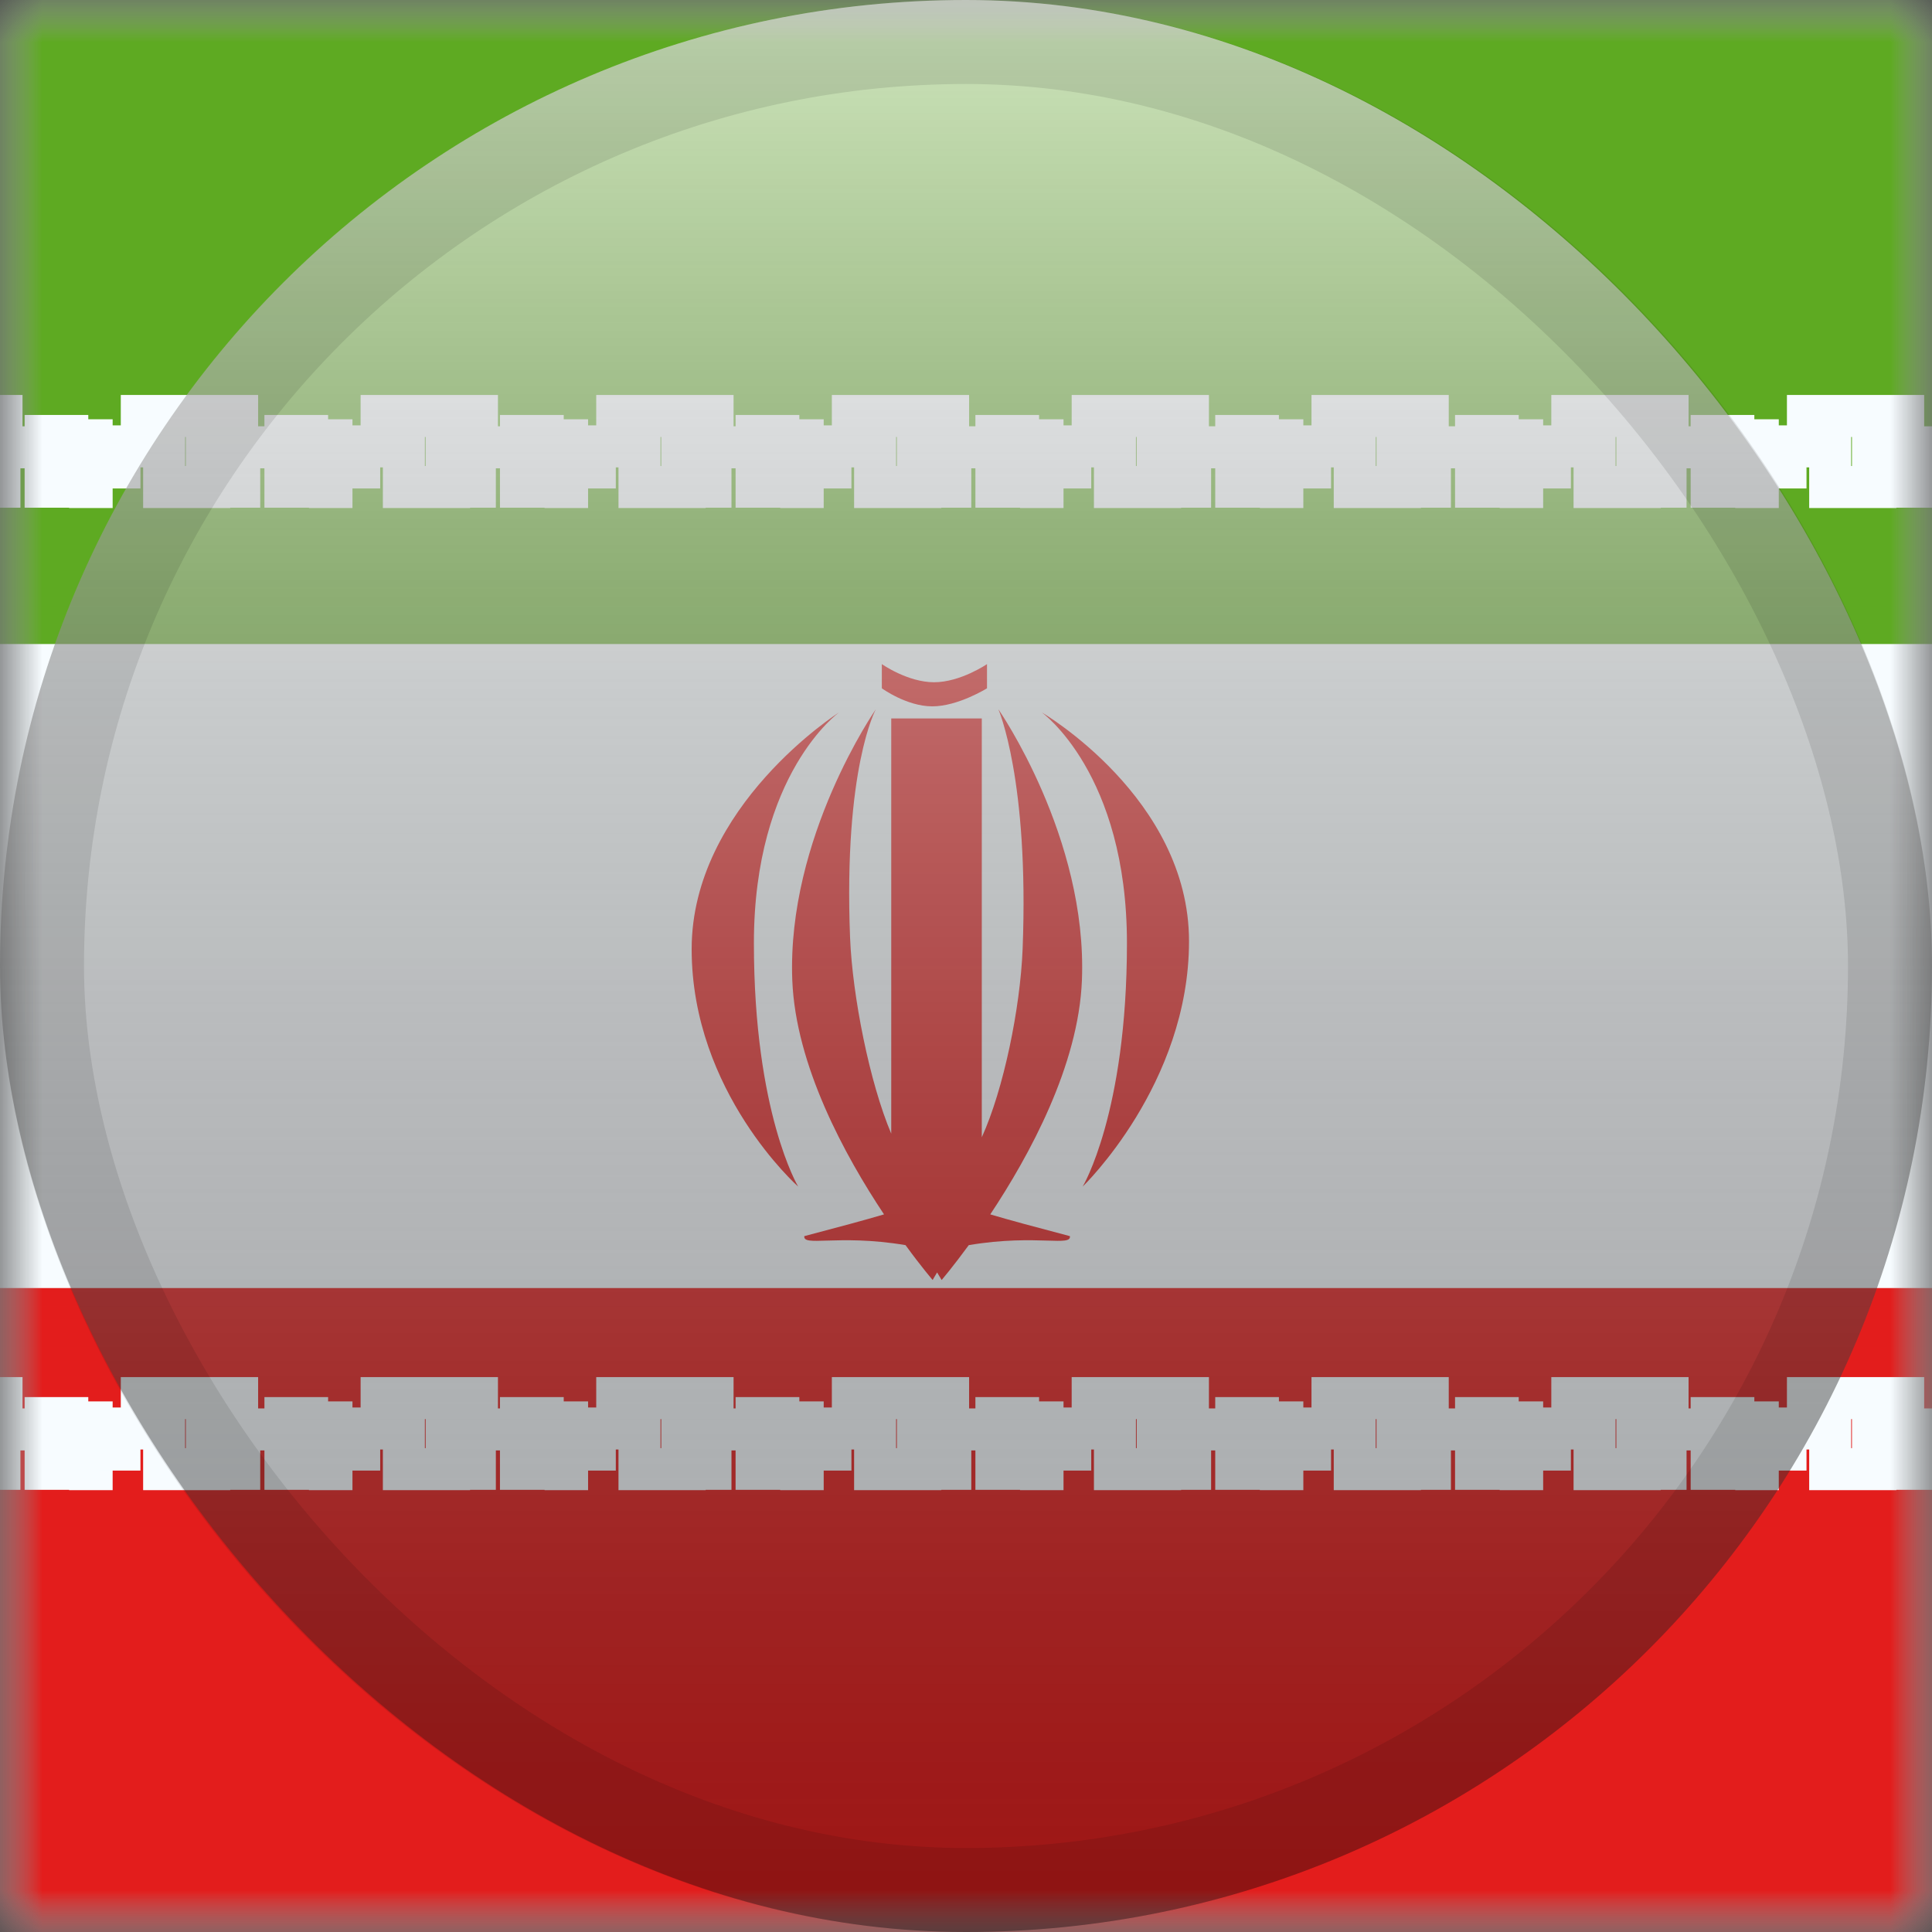 <svg width="23" height="23" viewBox="0 0 23 23" fill="none" xmlns="http://www.w3.org/2000/svg">
<rect x="0" y="0" width="23" height="23" fill="#333333" stroke="none"/>
<mask id="mask0_2441_4157" style="mask-type:alpha" maskUnits="userSpaceOnUse" x="0" y="0" width="23" height="23">
<rect width="23" height="23" fill="white"/>
</mask>
<g mask="url(#mask0_2441_4157)">
<path fill-rule="evenodd" clip-rule="evenodd" d="M0 0V23H23V0H0Z" fill="#F7FCFF"/>
<mask id="mask1_2441_4157" style="mask-type:alpha" maskUnits="userSpaceOnUse" x="0" y="0" width="23" height="23">
<path fill-rule="evenodd" clip-rule="evenodd" d="M0 0V23H23V0H0Z" fill="white"/>
</mask>
<g mask="url(#mask1_2441_4157)">
<path fill-rule="evenodd" clip-rule="evenodd" d="M0 0V7.667H23V0H0Z" fill="#5EAA22"/>
<path fill-rule="evenodd" clip-rule="evenodd" d="M0 15.334V23H23V15.334H0Z" fill="#E31D1C"/>
<path d="M0.268 16.644H-1.367" stroke="#F7FCFF" stroke-width="0.5"/>
<path d="M0.243 17.486H-0.028V17.017H0.543V16.632V17.486H0.801V16.632" stroke="#F7FCFF" stroke-width="0.5"/>
<path d="M1.091 16.683C1.091 16.73 1.091 17.49 1.091 17.49H0.823" stroke="#F7FCFF" stroke-width="0.5"/>
<path d="M3.073 16.644H1.438" stroke="#F7FCFF" stroke-width="0.5"/>
<path d="M1.422 17.507V17.006H1.954V17.49H2.491V17.007H2.212" stroke="#F7FCFF" stroke-width="0.5"/>
<path d="M3.098 17.486H2.827V17.017H3.398V16.632V17.486H3.656V16.632" stroke="#F7FCFF" stroke-width="0.5"/>
<path d="M3.946 16.683C3.946 16.73 3.946 17.49 3.946 17.49H3.678" stroke="#F7FCFF" stroke-width="0.5"/>
<path d="M5.928 16.644H4.293" stroke="#F7FCFF" stroke-width="0.5"/>
<path d="M4.276 17.507V17.006H4.808V17.49H5.346V17.007H5.067" stroke="#F7FCFF" stroke-width="0.5"/>
<path d="M5.903 17.486H5.632V17.017H6.202V16.632V17.486H6.461V16.632" stroke="#F7FCFF" stroke-width="0.5"/>
<path d="M6.751 16.683C6.751 16.73 6.751 17.49 6.751 17.49H6.483" stroke="#F7FCFF" stroke-width="0.5"/>
<path d="M8.733 16.644H7.098" stroke="#F7FCFF" stroke-width="0.5"/>
<path d="M7.081 17.507V17.006H7.613V17.49H8.151V17.007H7.872" stroke="#F7FCFF" stroke-width="0.5"/>
<path d="M8.708 17.486H8.437V17.017H9.007V16.632V17.486H9.266V16.632" stroke="#F7FCFF" stroke-width="0.5"/>
<path d="M9.556 16.683C9.556 16.73 9.556 17.49 9.556 17.49H9.288" stroke="#F7FCFF" stroke-width="0.5"/>
<path d="M11.537 16.644H9.903" stroke="#F7FCFF" stroke-width="0.5"/>
<path d="M9.886 17.507V17.006H10.418V17.49H10.956V17.007H10.677" stroke="#F7FCFF" stroke-width="0.5"/>
<path d="M11.563 17.486H11.292V17.017H11.862V16.632V17.486H12.12V16.632" stroke="#F7FCFF" stroke-width="0.5"/>
<path d="M12.411 16.683C12.411 16.73 12.411 17.49 12.411 17.49H12.143" stroke="#F7FCFF" stroke-width="0.5"/>
<path d="M14.392 16.644H12.758" stroke="#F7FCFF" stroke-width="0.5"/>
<path d="M12.741 17.507V17.006H13.273V17.49H13.811V17.007H13.532" stroke="#F7FCFF" stroke-width="0.5"/>
<path d="M14.418 17.486H14.147V17.017H14.717V16.632V17.486H14.975V16.632" stroke="#F7FCFF" stroke-width="0.5"/>
<path d="M15.266 16.683C15.266 16.73 15.266 17.49 15.266 17.49H14.998" stroke="#F7FCFF" stroke-width="0.5"/>
<path d="M17.247 16.644H15.613" stroke="#F7FCFF" stroke-width="0.5"/>
<path d="M15.596 17.507V17.006H16.128V17.49H16.666V17.007H16.387" stroke="#F7FCFF" stroke-width="0.5"/>
<path d="M17.273 17.486H17.002V17.017H17.572V16.632V17.486H17.83V16.632" stroke="#F7FCFF" stroke-width="0.5"/>
<path d="M18.121 16.683C18.121 16.73 18.121 17.49 18.121 17.49H17.853" stroke="#F7FCFF" stroke-width="0.5"/>
<path d="M20.102 16.644H18.468" stroke="#F7FCFF" stroke-width="0.5"/>
<path d="M18.451 17.507V17.006H18.983V17.49H19.521V17.007H19.242" stroke="#F7FCFF" stroke-width="0.5"/>
<path d="M20.078 17.486H19.807V17.017H20.377V16.632V17.486H20.635V16.632" stroke="#F7FCFF" stroke-width="0.5"/>
<path d="M20.926 16.683C20.926 16.73 20.926 17.49 20.926 17.49H20.658" stroke="#F7FCFF" stroke-width="0.5"/>
<path d="M22.907 16.644H21.273" stroke="#F7FCFF" stroke-width="0.5"/>
<path d="M21.256 17.507V17.006H21.788V17.49H22.326V17.007H22.047" stroke="#F7FCFF" stroke-width="0.5"/>
<path d="M23.033 17.486H22.762V17.017H23.332V16.632V17.486H23.59V16.632" stroke="#F7FCFF" stroke-width="0.5"/>
<path d="M0.268 4.952H-1.367" stroke="#F7FCFF" stroke-width="0.5"/>
<path d="M0.243 5.794H-0.028V5.325H0.543V4.94V5.794H0.801V4.94" stroke="#F7FCFF" stroke-width="0.5"/>
<path d="M1.091 4.991C1.091 5.038 1.091 5.798 1.091 5.798H0.823" stroke="#F7FCFF" stroke-width="0.5"/>
<path d="M3.073 4.952H1.438" stroke="#F7FCFF" stroke-width="0.5"/>
<path d="M1.422 5.815V5.314H1.954V5.798H2.491V5.315H2.212" stroke="#F7FCFF" stroke-width="0.5"/>
<path d="M3.098 5.794H2.827V5.325H3.398V4.94V5.794H3.656V4.94" stroke="#F7FCFF" stroke-width="0.5"/>
<path d="M3.946 4.991C3.946 5.038 3.946 5.798 3.946 5.798H3.678" stroke="#F7FCFF" stroke-width="0.5"/>
<path d="M5.928 4.952H4.293" stroke="#F7FCFF" stroke-width="0.5"/>
<path d="M4.276 5.815V5.314H4.808V5.798H5.346V5.315H5.067" stroke="#F7FCFF" stroke-width="0.5"/>
<path d="M5.903 5.794H5.632V5.325H6.202V4.94V5.794H6.461V4.94" stroke="#F7FCFF" stroke-width="0.5"/>
<path d="M6.751 4.991C6.751 5.038 6.751 5.798 6.751 5.798H6.483" stroke="#F7FCFF" stroke-width="0.5"/>
<path d="M8.733 4.952H7.098" stroke="#F7FCFF" stroke-width="0.5"/>
<path d="M7.081 5.815V5.314H7.613V5.798H8.151V5.315H7.872" stroke="#F7FCFF" stroke-width="0.5"/>
<path d="M8.708 5.794H8.437V5.325H9.007V4.94V5.794H9.266V4.94" stroke="#F7FCFF" stroke-width="0.5"/>
<path d="M9.556 4.991C9.556 5.038 9.556 5.798 9.556 5.798H9.288" stroke="#F7FCFF" stroke-width="0.5"/>
<path d="M11.537 4.952H9.903" stroke="#F7FCFF" stroke-width="0.5"/>
<path d="M9.886 5.815V5.314H10.418V5.798H10.956V5.315H10.677" stroke="#F7FCFF" stroke-width="0.5"/>
<path d="M11.563 5.794H11.292V5.325H11.862V4.94V5.794H12.12V4.94" stroke="#F7FCFF" stroke-width="0.5"/>
<path d="M12.411 4.991C12.411 5.038 12.411 5.798 12.411 5.798H12.143" stroke="#F7FCFF" stroke-width="0.5"/>
<path d="M14.392 4.952H12.758" stroke="#F7FCFF" stroke-width="0.5"/>
<path d="M12.741 5.815V5.314H13.273V5.798H13.811V5.315H13.532" stroke="#F7FCFF" stroke-width="0.5"/>
<path d="M14.418 5.794H14.147V5.325H14.717V4.94V5.794H14.975V4.94" stroke="#F7FCFF" stroke-width="0.5"/>
<path d="M15.266 4.991C15.266 5.038 15.266 5.798 15.266 5.798H14.998" stroke="#F7FCFF" stroke-width="0.5"/>
<path d="M17.247 4.952H15.613" stroke="#F7FCFF" stroke-width="0.5"/>
<path d="M15.596 5.815V5.314H16.128V5.798H16.666V5.315H16.387" stroke="#F7FCFF" stroke-width="0.5"/>
<path d="M17.273 5.794H17.002V5.325H17.572V4.94V5.794H17.83V4.94" stroke="#F7FCFF" stroke-width="0.5"/>
<path d="M18.121 4.991C18.121 5.038 18.121 5.798 18.121 5.798H17.853" stroke="#F7FCFF" stroke-width="0.5"/>
<path d="M20.102 4.952H18.468" stroke="#F7FCFF" stroke-width="0.5"/>
<path d="M18.451 5.815V5.314H18.983V5.798H19.521V5.315H19.242" stroke="#F7FCFF" stroke-width="0.5"/>
<path d="M20.078 5.794H19.807V5.325H20.377V4.94V5.794H20.635V4.94" stroke="#F7FCFF" stroke-width="0.5"/>
<path d="M20.926 4.991C20.926 5.038 20.926 5.798 20.926 5.798H20.658" stroke="#F7FCFF" stroke-width="0.5"/>
<path d="M22.907 4.952H21.273" stroke="#F7FCFF" stroke-width="0.5"/>
<path d="M21.256 5.815V5.314H21.788V5.798H22.326V5.315H22.047" stroke="#F7FCFF" stroke-width="0.5"/>
<path d="M23.033 5.794H22.762V5.325H23.332V4.94V5.794H23.59V4.94" stroke="#F7FCFF" stroke-width="0.5"/>
<path fill-rule="evenodd" clip-rule="evenodd" d="M10.498 7.906C10.498 7.906 10.805 8.122 11.12 8.122C11.434 8.122 11.75 7.906 11.75 7.906V8.194C11.75 8.194 11.405 8.409 11.099 8.409C10.793 8.409 10.498 8.194 10.498 8.194V7.906ZM8.234 11.299C8.234 9.595 9.989 8.481 9.989 8.481C9.989 8.481 8.975 9.206 8.975 11.228C8.975 13.25 9.502 14.126 9.502 14.126C9.502 14.126 8.234 13.003 8.234 11.299ZM14.155 11.205C14.155 9.501 12.402 8.481 12.402 8.481C12.402 8.481 13.416 9.206 13.416 11.228C13.416 13.25 12.889 14.126 12.889 14.126C12.889 14.126 14.155 12.909 14.155 11.205ZM9.432 11.67C9.366 9.969 10.427 8.443 10.427 8.443C10.427 8.443 10.041 9.144 10.12 11.164C10.148 11.857 10.352 12.888 10.61 13.496V8.553H11.688V13.539C11.947 12.971 12.146 12.003 12.174 11.299C12.253 9.28 11.885 8.443 11.885 8.443C11.885 8.443 12.947 9.969 12.88 11.67C12.84 12.684 12.255 13.755 11.789 14.457C12.015 14.524 12.319 14.606 12.737 14.716C12.746 14.778 12.653 14.775 12.468 14.769C12.264 14.763 11.947 14.753 11.533 14.823C11.342 15.084 11.21 15.238 11.21 15.238C11.21 15.238 11.188 15.2 11.156 15.148C11.124 15.2 11.103 15.238 11.103 15.238C11.103 15.238 10.97 15.084 10.78 14.823C10.365 14.753 10.049 14.763 9.845 14.769C9.66 14.775 9.567 14.778 9.575 14.716C9.993 14.606 10.297 14.524 10.524 14.457C10.057 13.755 9.472 12.684 9.432 11.67Z" fill="#E31D1C"/>
</g>
</g>
<rect width="23" height="23" rx="11.5" fill="url(#paint0_linear_2441_4157)" style="mix-blend-mode:overlay"/>
<rect x="0.5" y="0.5" width="22" height="22" rx="11" stroke="black" stroke-opacity="0.1"/>
<defs>
<linearGradient id="paint0_linear_2441_4157" x1="11.5" y1="0" x2="11.5" y2="23" gradientUnits="userSpaceOnUse">
<stop stop-color="white" stop-opacity="0.7"/>
<stop offset="1" stop-opacity="0.3"/>
</linearGradient>
</defs>
</svg>
